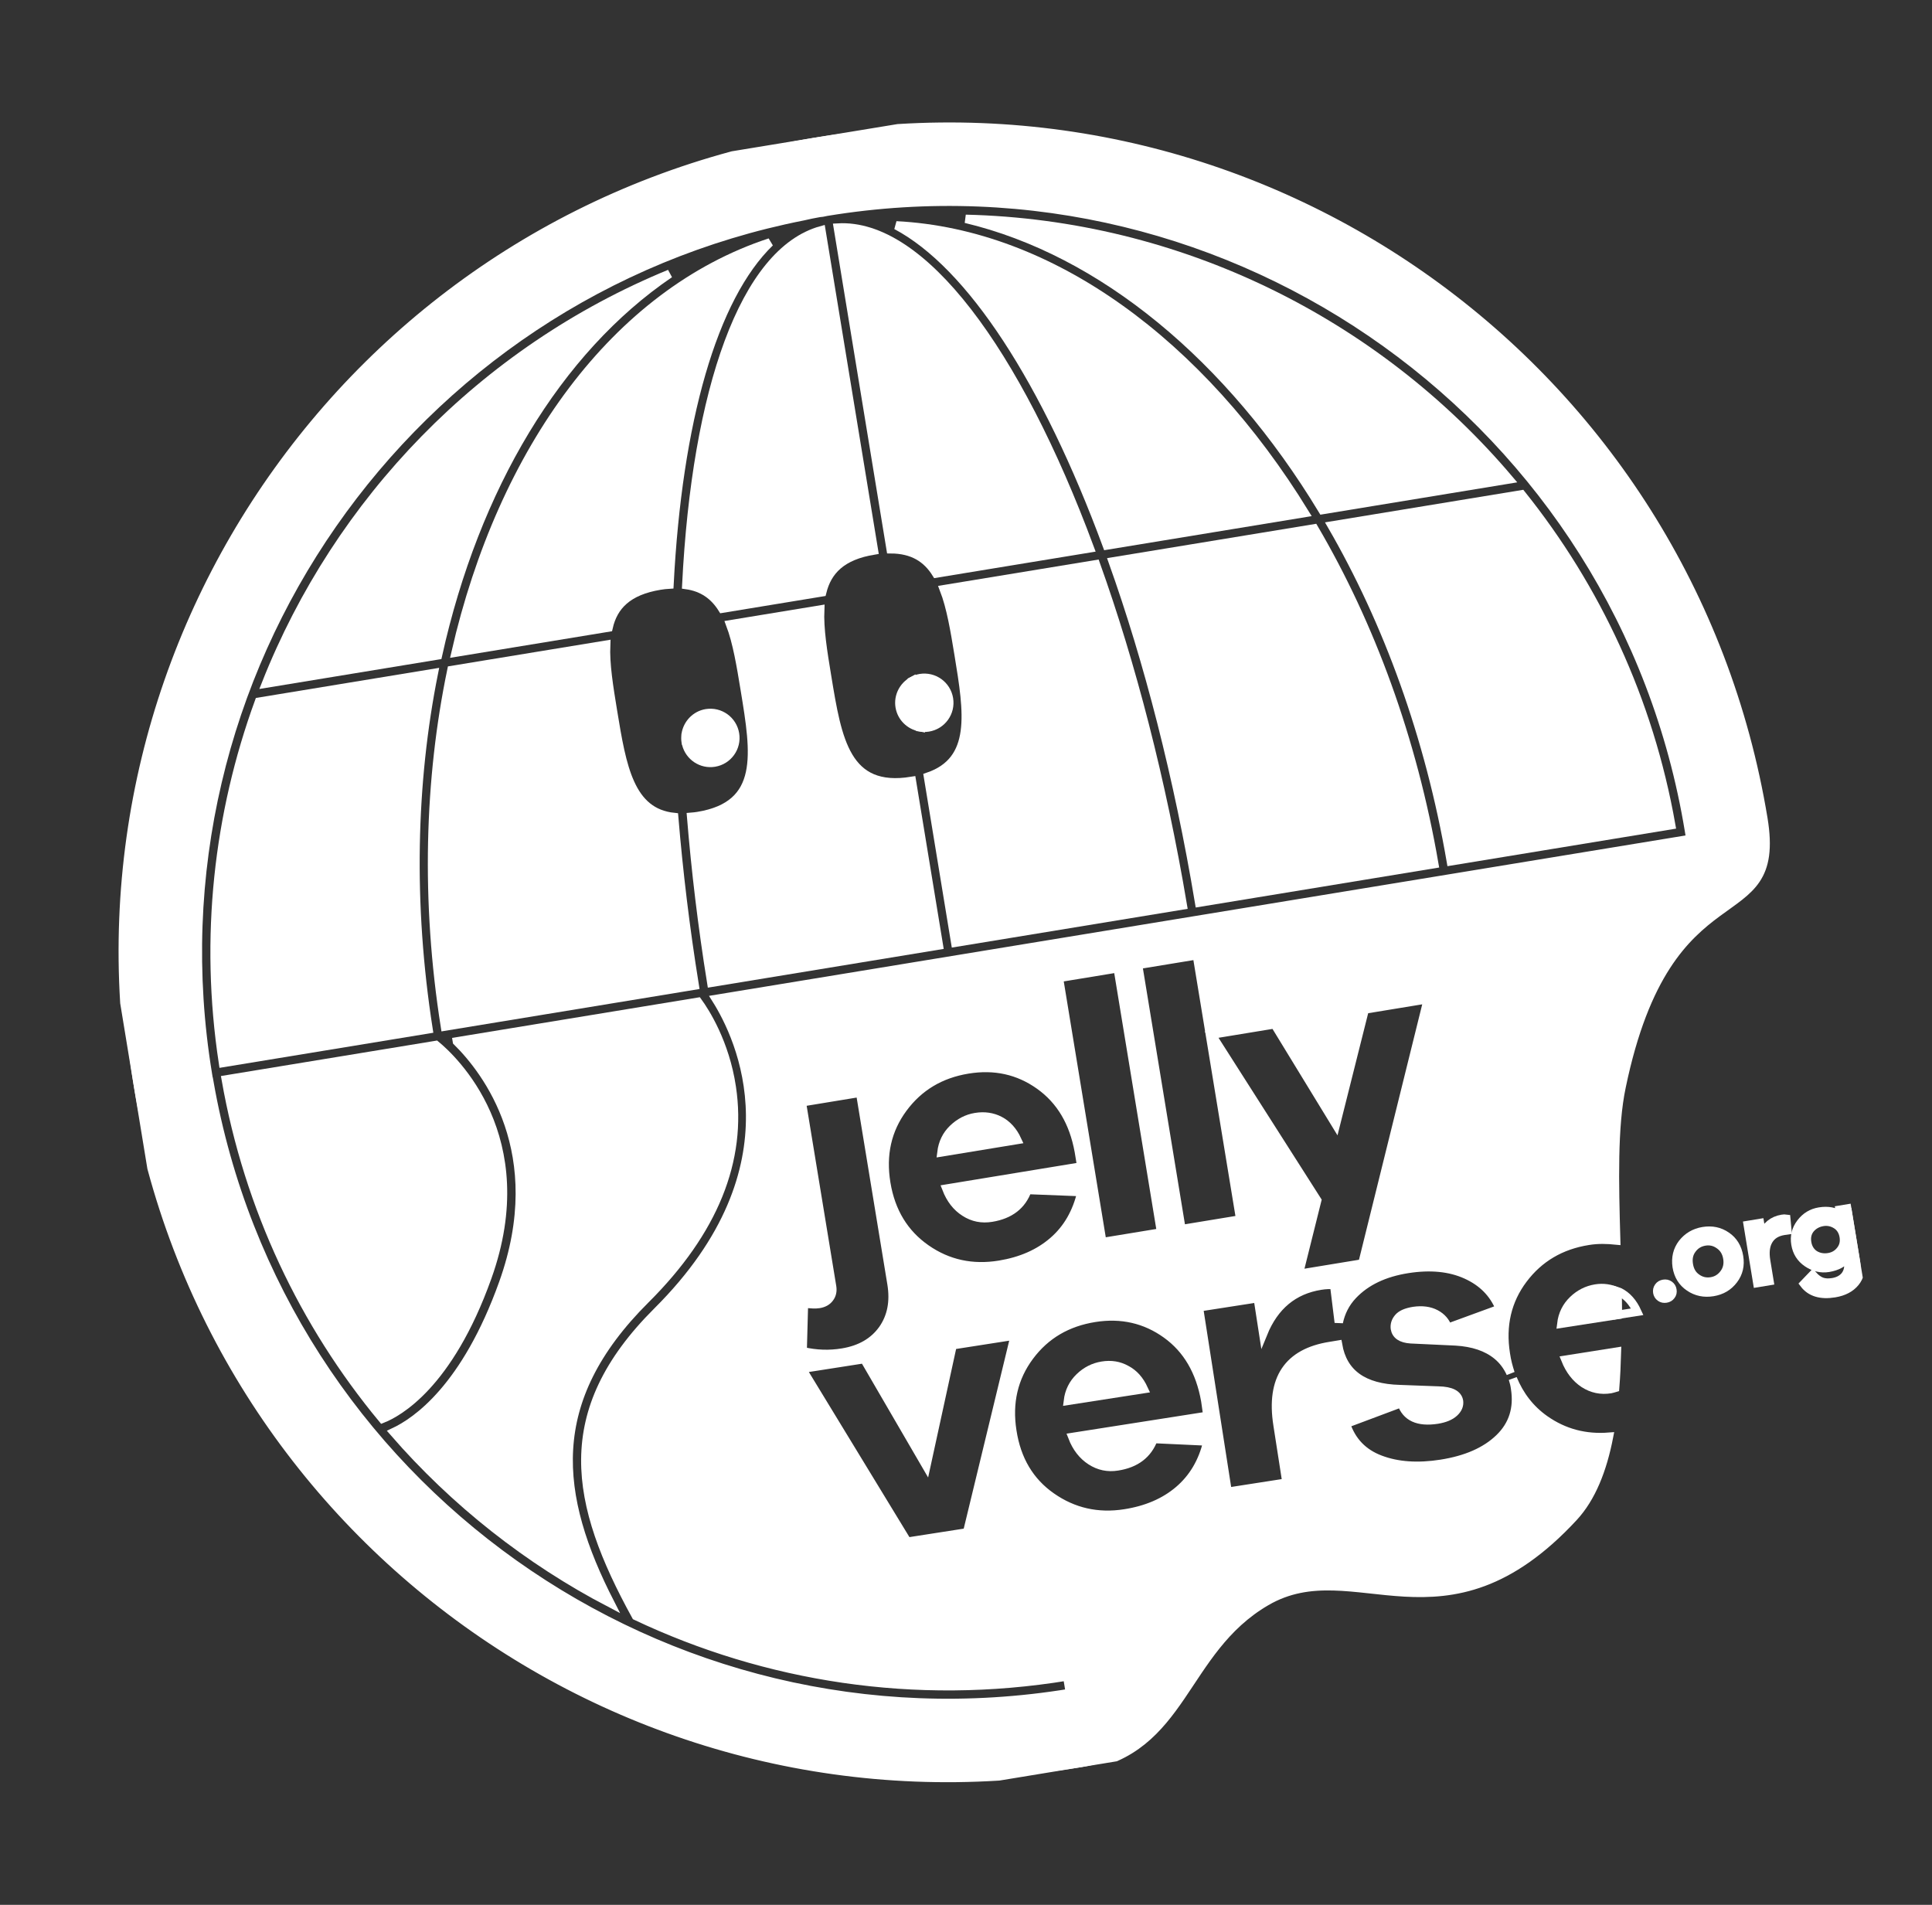 <svg width="142" height="140" viewBox="0 0 142 140" fill="none" xmlns="http://www.w3.org/2000/svg">
    <rect x="0" y="0" width="142" height="140" fill="#333333" stroke="none"/>
    <g clip-path="url(#clip0_319_4551)">
        <path d="M119.054 94.968C119 94.939 118.924 94.927 118.871 94.911C118.878 95.481 118.887 96.064 118.893 96.634L120.335 96.41C120.024 95.728 119.598 95.251 119.054 94.968Z"
              stroke="white" stroke-width="0.616"/>
        <path d="M49.218 20.118C35.476 25.767 24.856 36.815 19.547 50.246L32.187 48.169C34.92 35.845 40.949 25.737 49.218 20.118Z"
              fill="white" stroke="white" stroke-width="0.616"/>
        <path d="M69.37 43.305C69.886 44.636 70.163 46.318 70.461 48.132C71.158 52.378 71.722 55.887 68.205 57.086L70.21 69.291L86.938 66.543C85.385 57.32 83.165 48.791 80.546 41.469L69.37 43.305Z"
              fill="white" stroke="white" stroke-width="0.616"/>
        <path d="M19.033 51.573C16.027 59.818 14.982 68.884 16.389 78.13L31.497 75.649C30.057 66.432 30.28 57.502 31.89 49.461L19.033 51.573Z"
              fill="white" stroke="white" stroke-width="0.616"/>
        <path d="M33.583 76.549C35.762 78.701 40.415 84.719 36.983 94.301C34.233 101.982 30.618 104.477 28.933 105.263C33.407 110.416 38.83 114.693 44.862 117.838C40.802 109.909 39.947 102.969 47.453 95.5C52.461 90.516 54.593 85.272 53.785 79.902C53.297 76.628 51.831 74.359 51.301 73.627L51.265 73.633L33.581 76.537L33.583 76.549Z"
              fill="white" stroke="white" stroke-width="0.616"/>
        <path d="M106.637 63.308L122.834 60.648C121.209 51.437 117.319 43.181 111.833 36.331L97.875 38.624C101.985 45.725 105.053 54.115 106.637 63.308Z"
              fill="white" stroke="white" stroke-width="0.616"/>
        <path d="M81.781 41.266C84.384 48.565 86.591 57.084 88.137 66.346L105.421 63.507C103.833 54.289 100.729 45.905 96.586 38.834L81.781 41.266Z"
              fill="white" stroke="white" stroke-width="0.616"/>
        <path d="M60.792 49.72C60.494 47.906 60.218 46.224 60.282 44.798L53.666 45.885C54.17 47.218 54.446 48.899 54.744 50.714C55.513 55.395 56.135 59.18 51.297 59.975C51.115 60.005 50.956 60.019 50.797 60.032C51.122 63.979 51.606 68.061 52.28 72.236L69.008 69.488L67.021 57.392C62.183 58.187 61.561 54.401 60.792 49.72Z"
              fill="white" stroke="white" stroke-width="0.616"/>
        <path d="M45.06 52.303C44.763 50.489 44.486 48.807 44.55 47.381L33.18 49.248C31.515 57.261 31.246 66.212 32.702 75.451L51.063 72.435C50.377 68.187 49.883 64.045 49.55 60.05C46.291 59.716 45.724 56.343 45.06 52.303Z"
              fill="white" stroke="white" stroke-width="0.616"/>
        <path d="M35.816 93.896C39.524 83.573 33.233 77.786 32.04 76.802L31.677 76.862L16.594 79.339C18.266 88.841 22.343 97.326 28.106 104.28C29.238 103.833 32.981 101.815 35.816 93.896Z"
              fill="white" stroke="white" stroke-width="0.616"/>
        <path d="M117.273 94.703C116.644 94.806 116.093 95.083 115.61 95.547C115.128 96.011 114.838 96.593 114.754 97.29L118.909 96.645C118.902 96.075 118.895 95.504 118.887 94.922C118.377 94.695 117.841 94.609 117.273 94.703Z"
              fill="white" stroke="white" stroke-width="0.616"/>
        <path d="M116.411 101.687C117.008 102.073 117.665 102.214 118.379 102.097C118.5 102.077 118.605 102.035 118.711 102.005C118.78 101.137 118.82 100.248 118.845 99.337L115.055 99.935C115.369 100.715 115.825 101.299 116.411 101.687Z"
              fill="white" stroke="white" stroke-width="0.616"/>
        <path d="M81.007 100.373C80.378 100.476 79.828 100.753 79.345 101.217C78.862 101.682 78.573 102.263 78.488 102.96L84.072 102.093C83.764 101.423 83.338 100.947 82.794 100.663C82.247 100.356 81.66 100.266 81.007 100.373Z"
              fill="white" stroke="white" stroke-width="0.616"/>
        <path d="M68.811 42.155L80.109 40.299C74.712 25.745 67.743 16.368 61.578 16.723L65.462 40.37C67.091 40.375 68.119 41.039 68.811 42.155Z"
              fill="white" stroke="white" stroke-width="0.616"/>
        <path d="M71.698 82.102C71.069 82.205 70.52 82.494 70.038 82.958C69.555 83.423 69.278 84.002 69.193 84.699L74.769 83.784C74.461 83.114 74.023 82.639 73.479 82.356C72.95 82.082 72.352 81.994 71.698 82.102Z"
              fill="white" stroke="white" stroke-width="0.616"/>
        <path d="M53.087 44.737L60.429 43.531C60.816 41.952 61.864 40.848 64.235 40.459L60.369 16.921C54.7 18.485 51.162 28.632 50.441 42.998C51.662 43.17 52.497 43.791 53.087 44.737Z"
              fill="white" stroke="white" stroke-width="0.616"/>
        <path d="M81.355 40.094L95.906 37.704C88.225 25.202 77.249 17.142 65.875 16.563C71.358 19.463 76.903 28.043 81.355 40.094Z"
              fill="white" stroke="white" stroke-width="0.616"/>
        <path d="M48.51 43.042C48.752 43.002 48.972 42.979 49.206 42.965C49.822 30.989 52.399 21.87 56.59 17.815C45.276 21.537 36.904 33.036 33.482 47.97L44.73 46.123C45.091 44.535 46.139 43.432 48.51 43.042Z"
              fill="white" stroke="white" stroke-width="0.616"/>
        <path d="M97.2 37.49L110.929 35.235C101.128 23.665 86.652 16.453 70.977 16.084C81.021 18.472 90.415 26.282 97.2 37.49Z"
              fill="white" stroke="white" stroke-width="0.616"/>
        <path d="M59.873 10.12C26.804 15.552 4.403 46.759 9.835 79.828C15.267 112.898 46.473 135.299 79.543 129.867C87.066 128.631 86.859 121.324 93.073 117.707C99.558 113.934 106.162 121.768 115.657 111.513C116.986 110.077 117.791 108.02 118.262 105.595C116.533 105.73 114.964 105.329 113.546 104.332C112.463 103.566 111.688 102.55 111.189 101.328C111.265 101.564 111.329 101.802 111.359 102.058C111.585 103.511 111.201 104.73 110.193 105.703C109.186 106.676 107.759 107.295 105.919 107.585C104.211 107.853 102.716 107.751 101.458 107.274C100.188 106.8 99.347 105.919 98.927 104.646L102.999 103.12C103.343 104.157 104.229 104.558 105.646 104.338C106.191 104.248 106.598 104.082 106.879 103.825C107.16 103.567 107.275 103.288 107.237 102.983C107.154 102.475 106.653 102.222 105.73 102.2L102.893 102.094C100.211 102.026 98.702 100.932 98.344 98.829L97.776 98.923C94.663 99.409 93.367 101.349 93.897 104.727L94.556 108.967L90.232 109.64L88.118 96.087L92.442 95.414L92.843 98.006C93.666 95.983 95.075 94.808 97.073 94.492C97.436 94.432 97.758 94.429 98.058 94.442L98.398 97.193C98.551 96.46 98.885 95.772 99.447 95.183C100.401 94.181 101.736 93.539 103.468 93.267C105.127 93.007 106.553 93.146 107.747 93.683C108.941 94.219 109.773 95.052 110.234 96.193L106.414 97.591C106.268 97.155 105.974 96.806 105.526 96.569C105.077 96.332 104.531 96.26 103.9 96.352C103.355 96.441 102.984 96.601 102.776 96.847C102.568 97.092 102.487 97.354 102.522 97.646C102.602 98.13 102.992 98.389 103.695 98.435L106.988 98.59C108.267 98.665 109.28 99.008 110.026 99.618C110.471 99.98 110.792 100.424 111.025 100.933C110.877 100.485 110.749 100.009 110.677 99.499C110.348 97.417 110.779 95.582 111.952 94.023C113.124 92.464 114.72 91.519 116.742 91.199C117.456 91.082 118.131 91.107 118.788 91.173C118.665 86.871 118.57 82.812 119.183 79.891C122.648 63.174 131.06 69.009 129.607 60.167C124.149 27.09 92.943 4.689 59.873 10.12ZM88.744 104.058L78.814 105.615C79.116 106.398 79.572 106.981 80.17 107.367C80.767 107.754 81.424 107.894 82.138 107.777C83.494 107.566 84.364 106.889 84.788 105.764L88.743 105.947C88.393 107.445 87.681 108.63 86.635 109.523C85.589 110.415 84.266 110.98 82.68 111.228C80.682 111.544 78.887 111.131 77.288 110.014C75.688 108.898 74.727 107.28 74.405 105.171C74.076 103.089 74.507 101.254 75.678 99.683C76.848 98.112 78.446 97.179 80.468 96.859C82.43 96.549 84.186 96.956 85.721 98.058C87.256 99.16 88.207 100.793 88.587 102.954L88.744 104.058ZM63.514 99.892L68.084 107.75L70.017 98.874L74.583 98.161L71.083 112.624L66.686 113.309L58.948 100.605L63.514 99.892ZM58.995 99.305L59.09 95.799C59.586 95.867 59.948 95.882 60.202 95.84C60.541 95.784 60.803 95.642 60.975 95.403C61.149 95.175 61.214 94.891 61.16 94.565L58.935 81.018L63.217 80.314L65.524 94.357C65.738 95.664 65.524 96.779 64.869 97.707C64.212 98.622 63.237 99.192 61.919 99.409C60.963 99.566 59.99 99.539 58.995 99.305ZM70.909 89.1C71.506 89.487 72.161 89.615 72.886 89.496C74.241 89.273 75.111 88.596 75.521 87.461L79.484 87.617C79.134 89.116 78.448 90.309 77.404 91.213C76.361 92.118 75.051 92.693 73.467 92.953C71.471 93.281 69.668 92.894 68.069 91.778C66.469 90.662 65.486 89.059 65.14 86.955C64.798 84.874 65.206 83.043 66.374 81.46C67.543 79.877 69.127 78.934 71.135 78.604C73.094 78.282 74.846 78.665 76.394 79.765C77.941 80.865 78.902 82.483 79.292 84.63L79.473 85.731L69.554 87.36C69.857 88.143 70.313 88.726 70.909 89.1ZM81.019 91.29L77.831 71.877L82.149 71.168L85.338 90.581L81.019 91.29ZM91.156 89.625L86.838 90.335L83.649 70.921L87.967 70.212L91.156 89.625ZM100.134 92.859L95.465 93.626L96.813 88.224L89.049 76.046L93.682 75.285L98.185 82.657L100.31 74.197L104.943 73.436L100.134 92.859ZM124.238 61.658L106.844 64.515L88.35 67.553L52.619 73.422C54.398 76.235 58.98 85.755 48.316 96.376C40.864 103.799 42.171 110.466 46.74 118.771C56.289 123.289 67.249 125.054 78.438 123.216L78.636 124.426C48.833 129.321 20.599 109.215 15.389 79.537L15.377 79.539L15.278 78.934C10.444 49.506 29.976 21.627 59.021 15.9C59.417 15.81 59.824 15.718 60.223 15.653C60.296 15.641 60.37 15.641 60.443 15.629C60.552 15.611 60.658 15.581 60.767 15.563C90.777 10.634 119.209 31.044 124.138 61.053L124.238 61.658Z"
              fill="white" stroke="white" stroke-width="0.616"/>
        <path d="M52.508 56.05C53.512 55.885 54.189 54.941 54.024 53.938C53.859 52.934 52.916 52.256 51.912 52.421C51.113 52.552 50.523 53.196 50.399 53.949C50.414 54.195 50.43 54.441 50.433 54.689C50.671 55.606 51.564 56.205 52.508 56.05Z"
              fill="white" stroke="white" stroke-width="0.616"/>
        <path d="M50.436 54.688C50.42 54.442 50.405 54.196 50.401 53.948C50.371 54.14 50.366 54.339 50.398 54.533C50.406 54.581 50.428 54.639 50.436 54.688Z"
              fill="white" stroke="white" stroke-width="0.616"/>
        <path d="M68.232 53.467C69.236 53.302 69.913 52.358 69.748 51.354C69.584 50.35 68.64 49.673 67.636 49.838C67.418 49.874 67.233 49.954 67.049 50.046L67.609 53.457C67.813 53.486 68.014 53.502 68.232 53.467Z"
              fill="white" stroke="white" stroke-width="0.616"/>
        <path d="M66.124 51.949C66.253 52.736 66.87 53.317 67.614 53.456L67.053 50.045C66.394 50.414 65.995 51.163 66.124 51.949Z"
              fill="white" stroke="white" stroke-width="0.616"/>
        <path d="M121.902 94.577C121.993 94.45 122.118 94.38 122.275 94.354C122.432 94.328 122.573 94.355 122.7 94.446C122.827 94.537 122.895 94.65 122.921 94.807C122.947 94.964 122.92 95.105 122.827 95.22C122.736 95.347 122.611 95.417 122.454 95.442C122.297 95.468 122.156 95.442 122.029 95.351C121.902 95.26 121.832 95.135 121.808 94.99C121.784 94.844 121.811 94.704 121.902 94.577Z"
              fill="white" stroke="white" stroke-width="0.616"/>
        <path d="M123.648 91.382C124.028 90.898 124.536 90.591 125.177 90.485C125.819 90.38 126.397 90.496 126.902 90.848C127.405 91.188 127.712 91.696 127.819 92.349C127.926 93.003 127.796 93.571 127.418 94.067C127.04 94.564 126.542 94.857 125.9 94.963C125.259 95.068 124.681 94.952 124.164 94.602C123.647 94.252 123.342 93.756 123.235 93.102C123.138 92.435 123.28 91.865 123.648 91.382ZM125.783 94.174C126.158 94.113 126.463 93.926 126.708 93.6C126.942 93.288 127.03 92.914 126.958 92.478C126.887 92.043 126.684 91.716 126.362 91.496C126.038 91.263 125.69 91.184 125.303 91.247C124.916 91.311 124.599 91.5 124.366 91.823C124.132 92.135 124.056 92.508 124.128 92.943C124.199 93.379 124.39 93.708 124.712 93.928C125.036 94.161 125.396 94.238 125.783 94.174Z"
              fill="white" stroke="white" stroke-width="0.616"/>
        <path d="M130.981 89.581C131.102 89.561 131.213 89.556 131.289 89.568L131.37 90.437C131.322 90.445 131.235 90.446 131.114 90.466C130.582 90.554 130.211 90.789 129.988 91.173C129.765 91.557 129.71 92.051 129.809 92.656L130.055 94.156L129.16 94.303L128.459 90.033L129.354 89.886L129.503 90.793C129.799 90.099 130.292 89.695 130.981 89.581Z"
              fill="white" stroke="white" stroke-width="0.616"/>
        <path d="M136.074 88.796L136.712 92.678C136.815 93.307 136.703 93.835 136.361 94.251C136.02 94.668 135.517 94.936 134.84 95.048C133.824 95.215 133.067 94.991 132.591 94.361L133.227 93.698C133.44 93.936 133.653 94.1 133.879 94.187C134.104 94.274 134.38 94.291 134.707 94.237C135.118 94.17 135.425 93.995 135.629 93.726C135.831 93.444 135.899 93.097 135.831 92.686L135.785 92.408C135.504 92.814 135.05 93.075 134.397 93.183C133.841 93.274 133.323 93.148 132.834 92.818C132.345 92.489 132.058 92.026 131.963 91.446C131.867 90.865 131.994 90.348 132.351 89.879C132.709 89.41 133.161 89.137 133.718 89.046C134.359 88.941 134.884 89.041 135.281 89.336L135.211 88.912L136.07 88.771L136.074 88.796ZM134.405 92.399C134.768 92.339 135.062 92.166 135.277 91.883C135.503 91.597 135.572 91.263 135.511 90.888C135.447 90.501 135.262 90.208 134.971 90.02C134.679 89.832 134.343 89.751 133.98 89.81C133.593 89.874 133.286 90.049 133.058 90.322C132.831 90.608 132.762 90.942 132.826 91.329C132.889 91.716 133.074 92.009 133.368 92.209C133.671 92.395 134.018 92.462 134.405 92.399Z"
              fill="white" stroke="white" stroke-width="0.616"/>
    </g>
    <defs>
        <clipPath id="clip0_319_4551">
            <rect width="123.116" height="121.351" fill="white" transform="translate(0 19.955) rotate(-9.328)"/>
        </clipPath>
    </defs>
</svg>
